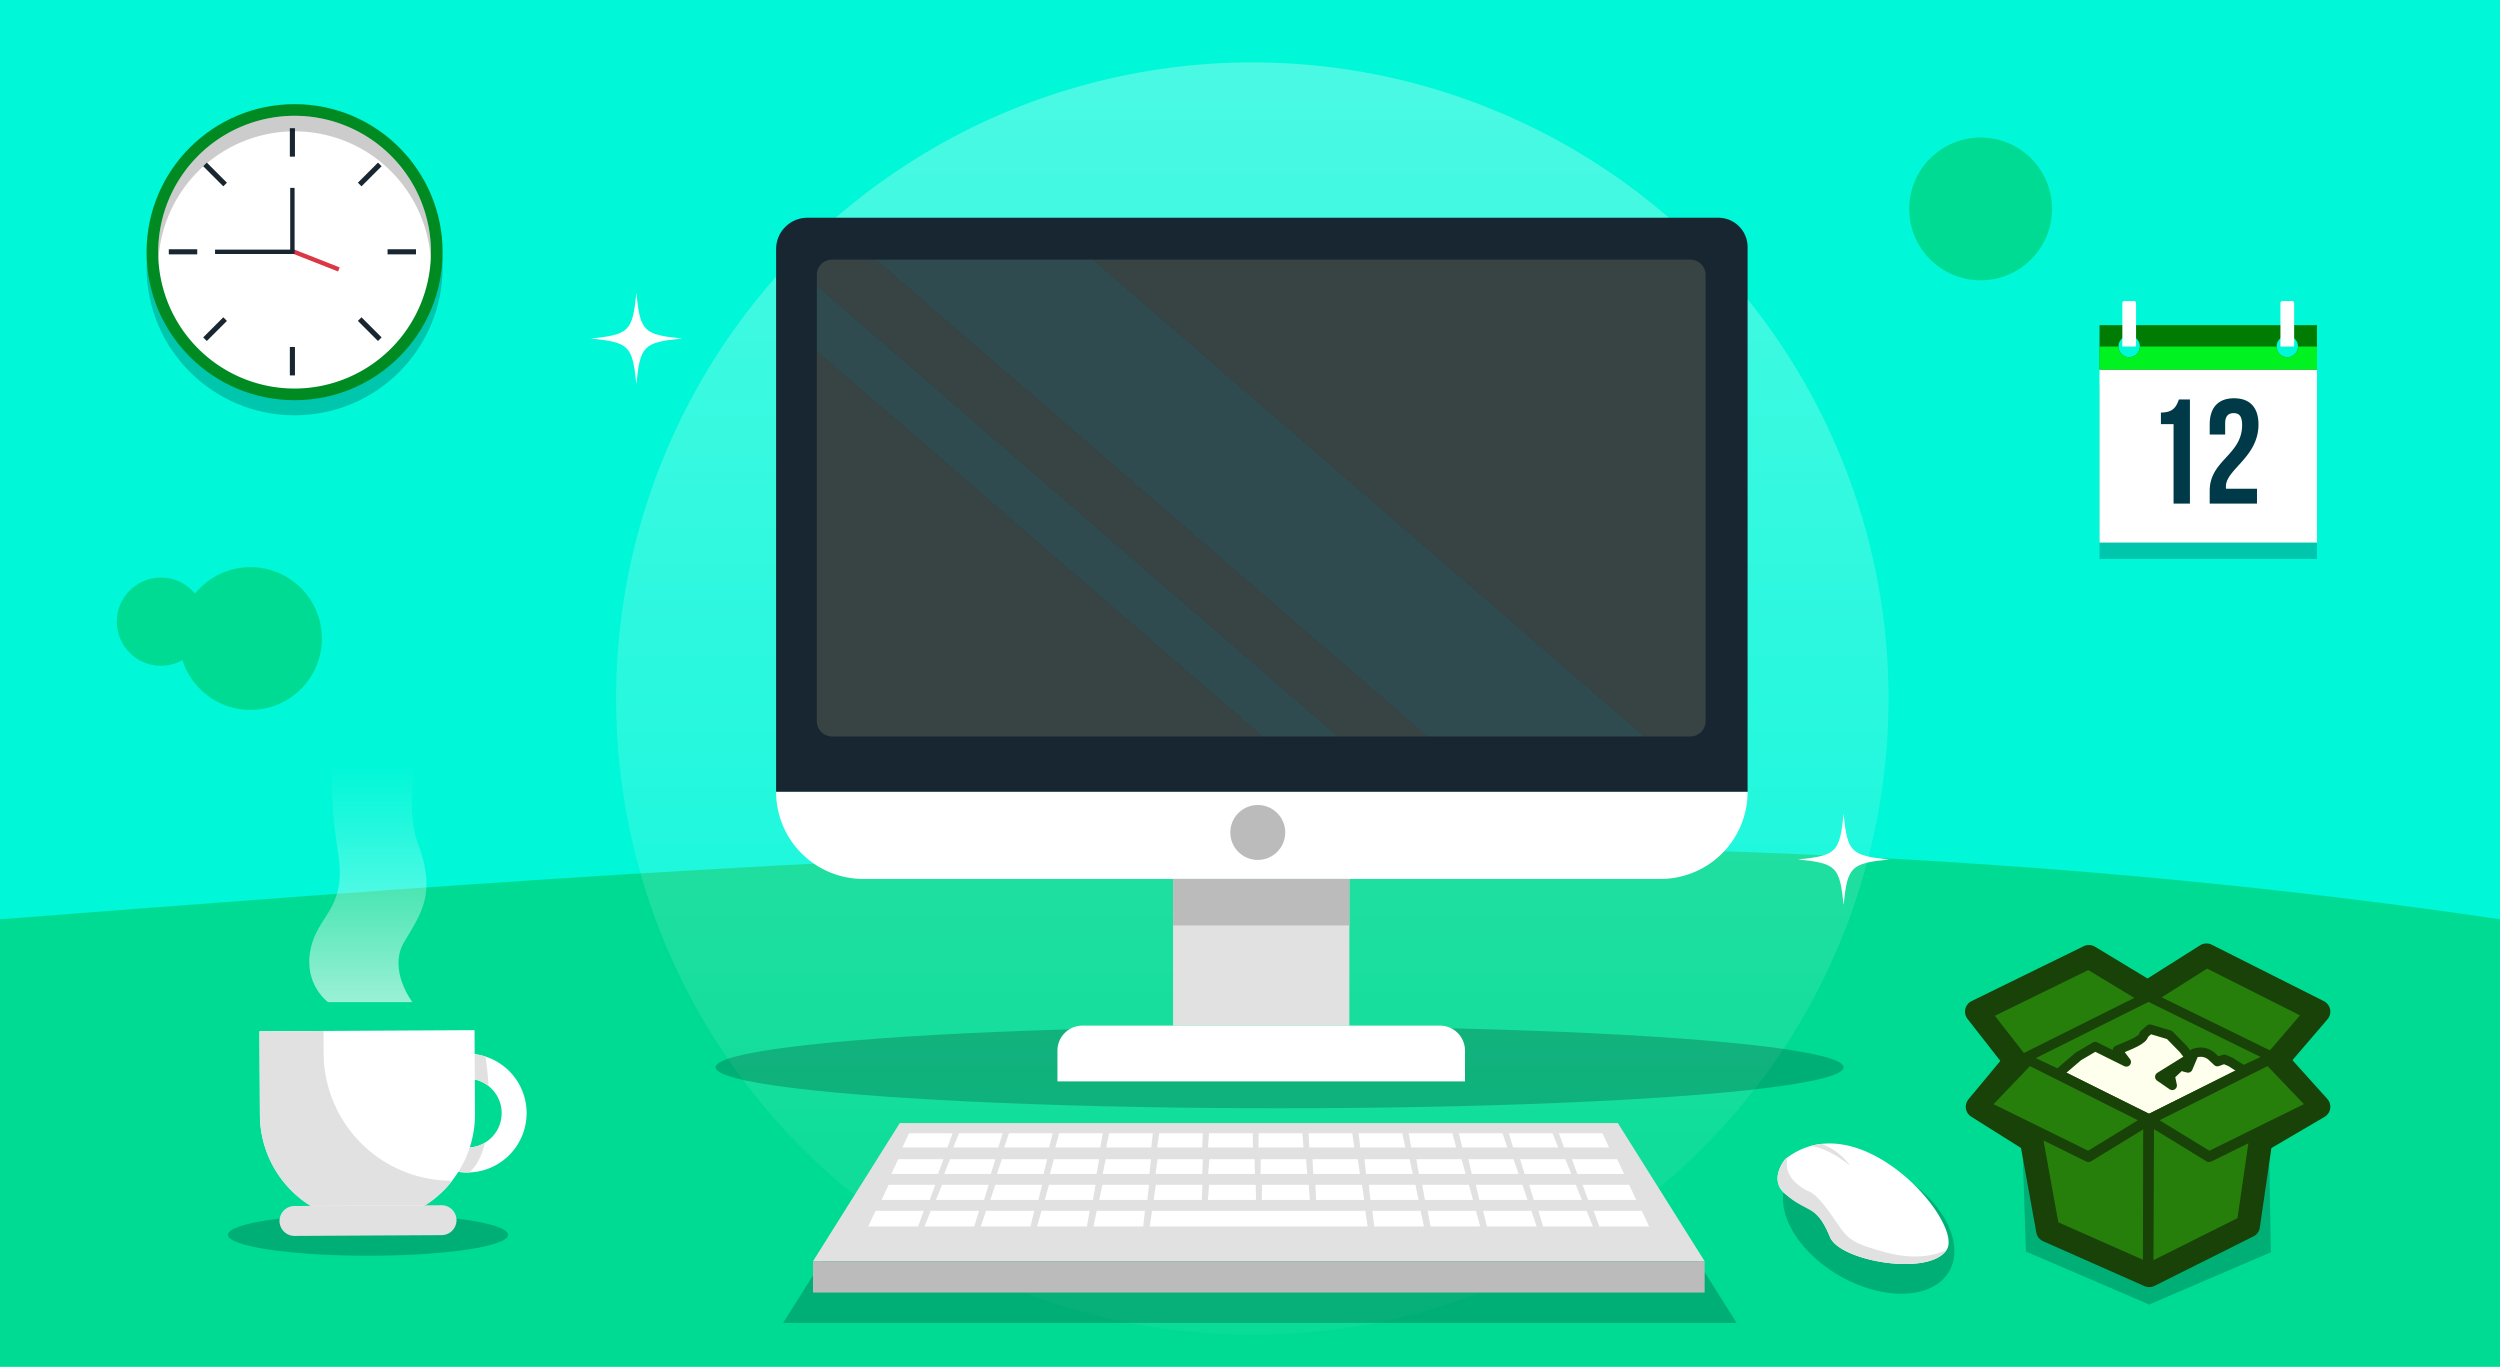 <?xml version="1.0" encoding="UTF-8" standalone="no"?>
<svg
   xmlns:dc="http://purl.org/dc/elements/1.1/"
   xmlns:cc="http://creativecommons.org/ns#"
   xmlns:rdf="http://www.w3.org/1999/02/22-rdf-syntax-ns#"
   xmlns:svg="http://www.w3.org/2000/svg"
   xmlns="http://www.w3.org/2000/svg"
   xmlns:xlink="http://www.w3.org/1999/xlink"
   xmlns:sodipodi="http://sodipodi.sourceforge.net/DTD/sodipodi-0.dtd"
   xmlns:inkscape="http://www.inkscape.org/namespaces/inkscape"
   id="Layer_2"
   data-name="Layer 2"
   viewBox="0 0 1200 656"
   version="1.1"
   sodipodi:docname="video-frame.svg"
   inkscape:version="0.92.4 (5da689c313, 2019-01-14)">
  <sodipodi:namedview
     pagecolor="#ffffff"
     bordercolor="#666666"
     borderopacity="1"
     objecttolerance="10"
     gridtolerance="10"
     guidetolerance="10"
     inkscape:pageopacity="0"
     inkscape:pageshadow="2"
     inkscape:window-width="1920"
     inkscape:window-height="986"
     id="namedview2255"
     showgrid="false"
     inkscape:lockguides="true"
     inkscape:zoom="0.20064155"
     inkscape:cx="-145.56281"
     inkscape:cy="612.02282"
     inkscape:window-x="-11"
     inkscape:window-y="-11"
     inkscape:window-maximized="1"
     inkscape:current-layer="Layer_2" />
  <defs
     id="defs1988">
    <style
       id="style1974">.cls-1{fill:#00bfd8;}.cls-2{fill:#009193;}.cls-3{opacity:0.2;}.cls-17,.cls-4{fill:#fff;}.cls-5{fill:#e1e1e1;}.cls-6{fill:url(#Degradado_sin_nombre_4);}.cls-7{fill:#007cf8;}.cls-8{fill:#003948;}.cls-9{fill:#008bef;}.cls-10{fill:#182632;}.cls-11{fill:#dc3645;}.cls-12{opacity:0.8;fill:url(#Degradado_sin_nombre_4-2);}.cls-13{fill:#bbb;}.cls-14{fill:#384444;}.cls-15{fill:#436867;opacity:0.57;}.cls-16{fill:#f1bc03;}.cls-17{opacity:0.5;}.cls-18{fill:#f68e37;}.cls-19{fill:#faf8a8;}.cls-20{fill:#ffd04d;}.cls-21{fill:#ffd469;}.cls-22{fill:#fcc53a;}.cls-23{fill:#3c3c71;}.cls-24{fill:#eaba42;}.cls-25{fill:#33c8cb;}.cls-26{opacity:0.1;}.cls-27{fill:#00eeed;}.cls-28{opacity:0.11;}</style>
    <linearGradient
       id="Degradado_sin_nombre_4"
       x1="176.648"
       y1="546.724"
       x2="176.648"
       y2="367.08"
       gradientUnits="userSpaceOnUse">
      <stop
         offset="0"
         stop-color="#fff"
         id="stop1976" />
      <stop
         offset="0.216"
         stop-color="#fff"
         stop-opacity="0.763"
         id="stop1978" />
      <stop
         offset="0.604"
         stop-color="#fff"
         stop-opacity="0.356"
         id="stop1980" />
      <stop
         offset="0.874"
         stop-color="#fff"
         stop-opacity="0.1"
         id="stop1982" />
      <stop
         offset="1"
         stop-color="#fff"
         stop-opacity="0"
         id="stop1984" />
    </linearGradient>
    <linearGradient
       id="Degradado_sin_nombre_4-2"
       x1="601.111"
       y1="-994.248"
       x2="601.111"
       y2="729.523"
       xlink:href="#Degradado_sin_nombre_4" />
  </defs>
  <title
     id="title1990">video-frame</title>
  <rect
     class="cls-1"
     width="1200"
     height="656"
     id="rect1992"
     style="fill:#00f7d8;fill-opacity:1" />
  <path
     style="fill:#00db93;fill-opacity:1;stroke:#000000;stroke-width:0;stroke-linecap:butt;stroke-linejoin:miter;stroke-miterlimit:4;stroke-dasharray:none;stroke-opacity:1"
     d="M -1.57e-5,441.26 V 656 H 1200 V 441.26 c -407.53,-60.239 -803.834,-30.675 -1200,0 z"
     id="path6059"
     inkscape:connector-curvature="0"
     sodipodi:nodetypes="ccccc" />
  <ellipse
     class="cls-3"
     cx="176.649"
     cy="592.705"
     rx="67.263"
     ry="10.061"
     id="ellipse1996" />
  <path
     class="cls-4"
     d="M233.067,507.159a28.523,28.523,0,1,0-8.664,55.649c0.3,0,.584-0.011.873-0.019A28.523,28.523,0,0,0,233.067,507.159Zm-0.25,41.289A16.545,16.545,0,1,1,240.8,534.2,16.493,16.493,0,0,1,232.817,548.448Z"
     id="path1998" />
  <path
     class="cls-5"
     d="M224.339,550.839a16.493,16.493,0,0,0,8.478-2.39c-1.426,5.887-3.792,11.025-7.541,14.341-0.289.009-.577,0.017-0.873,0.019a28.522,28.522,0,1,1,8.664-55.649c0.446,3.089,1.093,8.19,1.442,14.144A16.55,16.55,0,1,0,224.339,550.839Z"
     id="path2000" />
  <path
     class="cls-4"
     d="M227.775,494.472l0.216,40.308a51.616,51.616,0,0,1-103.23.554l-0.217-40.308Z"
     id="path2002" />
  <path
     class="cls-5"
     d="M211.991,592.862l-70.607.379a7.2,7.2,0,0,1-7.217-7.14h0a7.2,7.2,0,0,1,7.14-7.216l70.607-.379a7.2,7.2,0,0,1,7.217,7.14h0A7.2,7.2,0,0,1,211.991,592.862Z"
     id="path2004" />
  <path
     class="cls-5"
     d="M217.123,566.74a51.706,51.706,0,0,1-12.941,11.807l-55.143.3a51.64,51.64,0,0,1-24.278-43.509l-0.217-40.308,30.747-.165,0.058,10.765a61.445,61.445,0,0,0,61.774,61.114h0Z"
     id="path2006" />
  <path
     class="cls-6"
     d="M157.46,481.03s-11.851-8.57-8.394-25.359,17.283-19.258,13.332-45.429-5.926-49.873,5.432-63.7h37.034s-12.962,35.183-4.074,58.885,1.053,33.454-6.819,46.787,3.979,28.815,3.979,28.815H157.46Z"
     id="path2008" />
  <rect
     class="cls-3"
     x="1007.775"
     y="185.005"
     width="104.377"
     height="83.269"
     id="rect2010"
     style="opacity:0.2" />
  <rect
     class="cls-4"
     x="1007.775"
     y="177.161"
     width="104.377"
     height="83.269"
     id="rect2012"
     style="fill:#ffffff" />
  <path
     class="cls-7"
     d="m 1007.776,156.053 v 21.368 h 104.372 v -21.368 z m 14.247,15.416 a 5.145,5.145 0 0 1 -5.143,-5.137 v -0.006 a 5.136,5.136 0 0 1 10.273,0 v 0.006 a 5.134,5.134 0 0 1 -5.13,5.137 z m 75.885,0 a 5.139,5.139 0 0 1 -5.137,-5.137 v -0.006 a 5.136,5.136 0 0 1 10.273,0 v 0.006 a 5.135,5.135 0 0 1 -5.136,5.137 z"
     id="path2014"
     style="fill:#007c02;fill-opacity:1"
     inkscape:connector-curvature="0" />
  <path
     class="cls-7"
     d="m 1112.149,166.332 v 11.088 h -104.373 v -11.088 h 9.1 a 5.136,5.136 0 1 0 10.273,0 h 65.618 a 5.136,5.136 0 1 0 10.273,0 h 9.1 z"
     id="path2016"
     style="fill:#00f320;fill-opacity:1"
     inkscape:connector-curvature="0" />
  <path
     class="cls-4"
     d="m 1019.725,144.481 h 4.586 a 1,1 0 0 1 1,1 v 20.7 a 0.151,0.151 0 0 1 -0.151,0.151 h -6.284 a 0.151,0.151 0 0 1 -0.151,-0.151 v -20.7 a 1,1 0 0 1 1,-1 z"
     id="path2018"
     inkscape:connector-curvature="0"
     style="fill:#ffffff" />
  <path
     class="cls-4"
     d="m 1095.615,144.481 h 4.586 a 1,1 0 0 1 1,1 v 20.7 a 0.151,0.151 0 0 1 -0.151,0.151 h -6.288 a 0.151,0.151 0 0 1 -0.151,-0.151 v -20.7 a 1,1 0 0 1 1.004,-1 z"
     id="path2020"
     inkscape:connector-curvature="0"
     style="fill:#ffffff" />
  <path
     class="cls-8"
     d="m 1037.241,198.026 c 6.068,0 7.424,-2.927 8.638,-6.282 h 5.283 v 49.972 h -7.853 v -38.122 h -6.068 z"
     id="path2022"
     inkscape:connector-curvature="0"
     style="fill:#003948" />
  <path
     class="cls-8"
     d="m 1072.148,198.307 c -2.5,0 -4.069,1.356 -4.069,4.926 v 5.354 h -7.424 v -4.85 c 0,-8 4,-12.565 11.707,-12.565 7.707,0 11.708,4.569 11.708,12.565 0,15.705 -15.634,21.559 -15.634,29.769 a 5.419,5.419 0 0 0 0.071,1.071 h 14.849 v 7.139 h -22.7 v -6.139 c 0,-14.706 15.562,-17.133 15.562,-31.553 -10e-4,-4.499 -1.571,-5.717 -4.07,-5.717 z"
     id="path2024"
     inkscape:connector-curvature="0"
     style="fill:#003948" />
  <g
     class="cls-3"
     id="g2028">
    <circle
       cx="141.401"
       cy="128.289"
       r="71.055"
       id="circle2026" />
  </g>
  <circle
     class="cls-9"
     cx="141.401"
     cy="121.043"
     r="71.055"
     id="circle2030"
     style="fill:#008b22;fill-opacity:1" />
  <path
     class="cls-4"
     d="M141.4,186.5a65.455,65.455,0,1,1,65.455-65.455A65.529,65.529,0,0,1,141.4,186.5Z"
     id="path2032" />
  <rect
     class="cls-10"
     x="139.125"
     y="61.539"
     width="2.45"
     height="13.651"
     id="rect2034" />
  <rect
     class="cls-10"
     x="139.125"
     y="166.547"
     width="2.45"
     height="13.651"
     id="rect2036" />
  <rect
     class="cls-10"
     x="81.021"
     y="119.643"
     width="13.651"
     height="2.45"
     id="rect2038" />
  <rect
     class="cls-10"
     x="186.029"
     y="119.643"
     width="13.651"
     height="2.45"
     id="rect2040" />
  <rect
     class="cls-10"
     x="170.651"
     y="82.517"
     width="13.651"
     height="2.45"
     transform="translate(-7.233 150.022) rotate(-45)"
     id="rect2042" />
  <rect
     class="cls-10"
     x="96.399"
     y="156.769"
     width="13.651"
     height="2.45"
     transform="translate(-81.485 119.266) rotate(-45)"
     id="rect2044" />
  <rect
     class="cls-10"
     x="102"
     y="76.917"
     width="2.45"
     height="13.651"
     transform="translate(-28.981 97.518) rotate(-45)"
     id="rect2046" />
  <rect
     class="cls-10"
     x="176.251"
     y="151.168"
     width="2.45"
     height="13.651"
     transform="translate(-59.738 171.756) rotate(-44.997)"
     id="rect2048" />
  <g
     class="cls-3"
     id="g2052">
    <path
       d="M206.855,121.043q0,1.88-.105,3.738a65.456,65.456,0,0,0-130.7,0q-0.105-1.858-.105-3.738A65.455,65.455,0,0,1,206.855,121.043Z"
       id="path2050" />
  </g>
  <rect
     class="cls-11"
     x="150.032"
     y="112.344"
     width="2.1"
     height="24.874"
     transform="translate(-20.375 219.643) rotate(-68.508)"
     id="rect2054" />
  <polygon
     class="cls-10"
     points="141.401 121.918 103.224 121.918 103.224 119.818 139.3 119.818 139.3 90.185 141.401 90.185 141.401 121.918"
     id="polygon2056" />
  <circle
     class="cls-12"
     cx="601.111"
     cy="335.342"
     r="305.387"
     id="circle2058" />
  <ellipse
     class="cls-3"
     cx="614.205"
     cy="512.318"
     rx="270.723"
     ry="19.646"
     id="ellipse2060" />
  <path
     class="cls-10"
     d="M387.556,104.522H824.818a14.023,14.023,0,0,1,14.023,14.023V380.087a0,0,0,0,1,0,0H372.533a0,0,0,0,1,0,0V119.545A15.023,15.023,0,0,1,387.556,104.522Z"
     id="path2062" />
  <path
     class="cls-4"
     d="M797.04,421.888H414.334a41.8,41.8,0,0,1-41.8-41.8H838.842A41.8,41.8,0,0,1,797.04,421.888Z"
     id="path2064" />
  <rect
     class="cls-5"
     x="563.074"
     y="421.888"
     width="84.617"
     height="70.413"
     id="rect2066" />
  <rect
     class="cls-13"
     x="563.074"
     y="421.888"
     width="84.617"
     height="22.321"
     id="rect2068" />
  <path
     class="cls-4"
     d="M519.573,492.3h171.62a12,12,0,0,1,12,12v14.785a0,0,0,0,1,0,0H507.573a0,0,0,0,1,0,0V504.3A12,12,0,0,1,519.573,492.3Z"
     id="path2070" />
  <path
     class="cls-14"
     d="M399.388,124.611a7.326,7.326,0,0,0-7.3,7.305v5.248L642.308,353.5H685.15L420.4,124.611H399.388Z"
     id="path2072" />
  <path
     class="cls-14"
     d="M392.083,217.1V346.2a7.327,7.327,0,0,0,7.3,7.305H606.017L392.083,168.541V217.1Z"
     id="path2074" />
  <path
     class="cls-14"
     d="M811.378,124.611H524.627L789.372,353.5h22.006a7.327,7.327,0,0,0,7.305-7.305V131.916A7.327,7.327,0,0,0,811.378,124.611Z"
     id="path2076" />
  <polygon
     class="cls-15"
     points="505.447 124.611 420.404 124.611 685.15 353.504 710.226 353.504 789.372 353.504 524.627 124.611 505.447 124.611"
     id="polygon2078" />
  <polygon
     class="cls-15"
     points="392.083 168.541 606.017 353.504 642.308 353.504 392.083 137.164 392.083 168.541"
     id="polygon2080" />
  <circle
     class="cls-13"
     cx="603.735"
     cy="399.585"
     r="13.187"
     id="circle2082" />
  <polygon
     class="cls-3"
     points="833.596 635 375.881 635 436.32 539.059 773.157 539.059 833.596 635"
     id="polygon2090" />
  <polygon
     class="cls-5"
     points="818.23 605.404 390.232 605.404 431.912 539.059 776.55 539.059 818.23 605.404"
     id="polygon2092" />
  <rect
     class="cls-13"
     x="390.232"
     y="605.404"
     width="427.998"
     height="15.025"
     id="rect2094" />
  <polygon
     class="cls-4"
     points="454.779 550.771 433.15 550.771 436.32 543.971 457.261 543.971 454.779 550.771"
     id="polygon2096" />
  <polygon
     class="cls-4"
     points="457.579 550.771 460.314 543.971 481.256 543.971 479.208 550.771 457.579 550.771"
     id="polygon2098" />
  <polygon
     class="cls-4"
     points="482.008 550.771 484.308 543.971 505.25 543.971 503.637 550.771 482.008 550.771"
     id="polygon2100" />
  <polygon
     class="cls-4"
     points="506.516 550.771 508.382 543.971 529.324 543.971 528.145 550.771 506.516 550.771"
     id="polygon2102" />
  <polygon
     class="cls-4"
     points="530.972 550.771 532.403 543.971 553.344 543.971 552.601 550.771 530.972 550.771"
     id="polygon2104" />
  <polygon
     class="cls-4"
     points="555.428 550.771 556.423 543.971 577.365 543.971 577.056 550.771 555.428 550.771"
     id="polygon2106" />
  <polygon
     class="cls-4"
     points="579.82 550.771 580.381 543.971 601.322 543.971 601.449 550.771 579.82 550.771"
     id="polygon2108" />
  <polygon
     class="cls-4"
     points="604.058 550.771 604.184 543.971 625.126 543.971 625.687 550.771 604.058 550.771"
     id="polygon2110" />
  <polygon
     class="cls-4"
     points="628.451 550.771 628.142 543.971 649.083 543.971 650.079 550.771 628.451 550.771"
     id="polygon2112" />
  <polygon
     class="cls-4"
     points="652.906 550.771 652.163 543.971 673.104 543.971 674.535 550.771 652.906 550.771"
     id="polygon2114" />
  <polygon
     class="cls-4"
     points="677.362 550.771 676.183 543.971 697.125 543.971 698.99 550.771 677.362 550.771"
     id="polygon2116" />
  <polygon
     class="cls-4"
     points="701.87 550.771 700.257 543.971 721.199 543.971 723.499 550.771 701.87 550.771"
     id="polygon2118" />
  <polygon
     class="cls-4"
     points="726.299 550.771 724.251 543.971 745.193 543.971 747.928 550.771 726.299 550.771"
     id="polygon2120" />
  <polygon
     class="cls-4"
     points="750.728 550.771 772.357 550.771 769.187 543.971 748.246 543.971 750.728 550.771"
     id="polygon2122" />
  <polygon
     class="cls-4"
     points="450.289 563.482 427.865 563.482 431.151 556.431 452.863 556.431 450.289 563.482"
     id="polygon2124" />
  <polygon
     class="cls-4"
     points="453.192 563.482 456.028 556.431 477.739 556.431 475.616 563.482 453.192 563.482"
     id="polygon2126" />
  <polygon
     class="cls-4"
     points="478.52 563.482 480.904 556.431 502.616 556.431 500.943 563.482 478.52 563.482"
     id="polygon2128" />
  <polygon
     class="cls-4"
     points="503.929 563.482 505.863 556.431 527.574 556.431 526.353 563.482 503.929 563.482"
     id="polygon2130" />
  <polygon
     class="cls-4"
     points="529.284 563.482 530.767 556.431 552.478 556.431 551.707 563.482 529.284 563.482"
     id="polygon2132" />
  <polygon
     class="cls-4"
     points="554.638 563.482 555.671 556.431 577.382 556.431 577.062 563.482 554.638 563.482"
     id="polygon2134" />
  <polygon
     class="cls-4"
     points="579.927 563.482 580.509 556.431 602.22 556.431 602.351 563.482 579.927 563.482"
     id="polygon2136" />
  <polygon
     class="cls-4"
     points="605.057 563.482 605.187 556.431 626.899 556.431 627.48 563.482 605.057 563.482"
     id="polygon2138" />
  <polygon
     class="cls-4"
     points="630.346 563.482 630.025 556.431 651.737 556.431 652.77 563.482 630.346 563.482"
     id="polygon2140" />
  <polygon
     class="cls-4"
     points="655.7 563.482 654.93 556.431 676.641 556.431 678.124 563.482 655.7 563.482"
     id="polygon2142" />
  <polygon
     class="cls-4"
     points="681.055 563.482 679.833 556.431 701.545 556.431 703.479 563.482 681.055 563.482"
     id="polygon2144" />
  <polygon
     class="cls-4"
     points="706.464 563.482 704.792 556.431 726.503 556.431 728.888 563.482 706.464 563.482"
     id="polygon2146" />
  <polygon
     class="cls-4"
     points="731.791 563.482 729.668 556.431 751.38 556.431 754.215 563.482 731.791 563.482"
     id="polygon2148" />
  <polygon
     class="cls-4"
     points="757.119 563.482 779.542 563.482 776.256 556.431 754.544 556.431 757.119 563.482"
     id="polygon2150" />
  <polygon
     class="cls-4"
     points="446.263 575.968 423.167 575.968 426.551 568.706 448.914 568.706 446.263 575.968"
     id="polygon2152" />
  <polygon
     class="cls-4"
     points="449.253 575.968 452.173 568.706 474.536 568.706 472.349 575.968 449.253 575.968"
     id="polygon2154" />
  <polygon
     class="cls-4"
     points="475.339 575.968 477.796 568.706 500.158 568.706 498.435 575.968 475.339 575.968"
     id="polygon2156" />
  <polygon
     class="cls-4"
     points="501.51 575.968 503.502 568.706 525.864 568.706 524.606 575.968 501.51 575.968"
     id="polygon2158" />
  <polygon
     class="cls-4"
     points="527.625 575.968 529.152 568.706 551.515 568.706 550.721 575.968 527.625 575.968"
     id="polygon2160" />
  <polygon
     class="cls-4"
     points="553.739 575.968 554.802 568.706 577.165 568.706 576.835 575.968 553.739 575.968"
     id="polygon2162" />
  <polygon
     class="cls-4"
     points="579.786 575.968 580.385 568.706 602.748 568.706 602.882 575.968 579.786 575.968"
     id="polygon2164" />
  <polygon
     class="cls-4"
     points="605.669 575.968 605.804 568.706 628.166 568.706 628.765 575.968 605.669 575.968"
     id="polygon2166" />
  <polygon
     class="cls-4"
     points="631.716 575.968 631.387 568.706 653.749 568.706 654.812 575.968 631.716 575.968"
     id="polygon2168" />
  <polygon
     class="cls-4"
     points="657.831 575.968 657.037 568.706 679.399 568.706 680.927 575.968 657.831 575.968"
     id="polygon2170" />
  <polygon
     class="cls-4"
     points="683.945 575.968 682.687 568.706 705.049 568.706 707.041 575.968 683.945 575.968"
     id="polygon2172" />
  <polygon
     class="cls-4"
     points="710.116 575.968 708.394 568.706 730.756 568.706 733.212 575.968 710.116 575.968"
     id="polygon2174" />
  <polygon
     class="cls-4"
     points="736.203 575.968 734.015 568.706 756.378 568.706 759.299 575.968 736.203 575.968"
     id="polygon2176" />
  <polygon
     class="cls-4"
     points="762.289 575.968 785.385 575.968 782 568.706 759.638 568.706 762.289 575.968"
     id="polygon2178" />
  <polygon
     class="cls-4"
     points="440.659 588.706 416.76 588.706 420.262 581.192 443.402 581.192 440.659 588.706"
     id="polygon2180" />
  <polygon
     class="cls-4"
     points="443.753 588.706 446.775 581.192 469.916 581.192 467.652 588.706 443.753 588.706"
     id="polygon2182" />
  <polygon
     class="cls-4"
     points="470.747 588.706 473.289 581.192 496.429 581.192 494.646 588.706 470.747 588.706"
     id="polygon2184" />
  <polygon
     class="cls-4"
     points="497.829 588.706 499.89 581.192 523.03 581.192 521.728 588.706 497.829 588.706"
     id="polygon2186" />
  <polygon
     class="cls-4"
     points="524.851 588.706 526.432 581.192 549.572 581.192 548.751 588.706 524.851 588.706"
     id="polygon2188" />
  <polygon
     class="cls-4"
     points="655.363 581.192 632.223 581.192 628.89 581.192 605.75 581.192 602.588 581.192 579.448 581.192 552.975 581.192 551.874 588.706 578.828 588.706 602.727 588.706 605.611 588.706 629.51 588.706 632.564 588.706 656.463 588.706 655.363 581.192"
     id="polygon2190" />
  <polygon
     class="cls-4"
     points="659.587 588.706 658.765 581.192 681.906 581.192 683.486 588.706 659.587 588.706"
     id="polygon2192" />
  <polygon
     class="cls-4"
     points="686.61 588.706 685.308 581.192 708.448 581.192 710.509 588.706 686.61 588.706"
     id="polygon2194" />
  <polygon
     class="cls-4"
     points="713.691 588.706 711.909 581.192 735.049 581.192 737.591 588.706 713.691 588.706"
     id="polygon2196" />
  <polygon
     class="cls-4"
     points="740.685 588.706 738.422 581.192 761.562 581.192 764.585 588.706 740.685 588.706"
     id="polygon2198" />
  <polygon
     class="cls-4"
     points="767.679 588.706 791.578 588.706 788.076 581.192 764.936 581.192 767.679 588.706"
     id="polygon2200" />
  <ellipse
     class="cls-3"
     cx="896.963"
     cy="587.918"
     rx="28.196"
     ry="44.634"
     transform="translate(-60.67 1070.754) rotate(-60)"
     id="ellipse2202" />
  <path
     class="cls-4"
     d="M935.164,598.008h-0.013a5.5,5.5,0,0,1-.686,1.789,0.013,0.013,0,0,1-.013.013c-8.084,13.087-51.217,5.609-56.019-5.958-0.417-1.009-.834-1.937-1.224-2.8-5.985-12.858-9.791-9.28-20.3-18a10.178,10.178,0,0,1-1.224-1.17c-0.04-.053-0.094-0.094-0.135-0.148-5.918-6.738,1.359-15.333,1.359-15.333q0.666-.524,1.331-1.009v-0.013a34.022,34.022,0,0,1,10.868-5.3,30.939,30.939,0,0,1,5.138-1C905.009,545.6,937.988,584.707,935.164,598.008Z"
     id="path2204" />
  <path
     class="cls-5"
     d="M934.451,599.811c-8.084,13.087-51.217,5.609-56.019-5.958-0.417-1.009-.834-1.937-1.224-2.8-6.026-12.8-10.114-8.917-20.3-18-0.443-.39-0.847-0.78-1.224-1.17-0.04-.053-0.094-0.094-0.135-0.148-5.918-6.738,1.359-15.333,1.359-15.333q0.666-.524,1.331-1.009c-0.86,2.488-1.681,8.11,5.138,13.571a23.476,23.476,0,0,0,5.313,3.08c1.493,0.645,4.492,2.918,9.845,10.383,8.567,11.93,7.4,13.45,26.4,18.655C923.516,606.186,933.993,600.08,934.451,599.811Z"
     id="path2206" />
  <path
     class="cls-5"
     d="M887.955,559.556c-11-9.128-18.843-9.468-18.843-9.468a30.939,30.939,0,0,1,5.138-1A27.643,27.643,0,0,1,887.955,559.556Z"
     id="path2208" />
  <path
     class="cls-4"
     d="M327.315,162.494c-18.45,1.885-19.977,3.412-21.862,21.862-1.885-18.45-3.412-19.978-21.862-21.862,18.45-1.884,19.977-3.412,21.862-21.862C307.337,159.082,308.865,160.61,327.315,162.494Z"
     id="path2210" />
  <path
     class="cls-4"
     d="M906.79,412.548c-18.45,1.885-19.977,3.412-21.862,21.862-1.885-18.45-3.412-19.978-21.862-21.862,18.45-1.884,19.978-3.412,21.862-21.862C886.813,409.136,888.34,410.663,906.79,412.548Z"
     id="path2212" />
  <path
     style="fill:#00af76;fill-opacity:1;stroke:#194208;stroke-width:0;stroke-linecap:round;stroke-linejoin:round;stroke-miterlimit:4;stroke-dasharray:none;stroke-opacity:1"
     d="m 972.445,600.743 -1.62,-48.794 -18.142,-21.222 14.706,-7.379 -18.563,-37.761 53.833,-12.36 28.216,17.078 28.216,-17.821 53.833,13.102 -20.048,37.39 20.048,8.276 -23.795,18.828 0.891,51.003 -58.402,25.105 z"
     id="path5978-7"
     inkscape:connector-curvature="0"
     sodipodi:nodetypes="ccccccccccccccc" />
  <path
     style="fill:#277f0b;fill-opacity:1;stroke:#194208;stroke-width:11.262;stroke-linecap:round;stroke-linejoin:round;stroke-miterlimit:4;stroke-dasharray:none;stroke-opacity:1"
     d="m 982.982,590.654 -7.797,-43.067 -25.988,-16.336 18.192,-21.905 -18.563,-23.761 53.833,-26.36 28.216,17.078 28.216,-17.821 53.833,27.102 -20.048,23.39 20.048,22.276 -27.845,16.336 -5.94,40.839 -47.522,23.761 z"
     id="path5978"
     inkscape:connector-curvature="0" />
  <path
     style="fill:#ffffed;fill-opacity:1;stroke:#194208;stroke-width:5.068;stroke-linecap:butt;stroke-linejoin:miter;stroke-miterlimit:4;stroke-dasharray:none;stroke-opacity:1"
     d="m 1031.133,606.275 0.263,-68.781 59.855,-29.665 -59.986,-29.403 -59.199,29.534 59.199,29.271 z"
     id="path5980"
     inkscape:connector-curvature="0" />
  <path
     style="fill:#277f0b;fill-opacity:1;stroke:#194208;stroke-width:5.068;stroke-linecap:butt;stroke-linejoin:round;stroke-miterlimit:4;stroke-dasharray:none;stroke-opacity:1"
     d="m 1031.396,537.495 28.963,17.736 49.749,-24.503 -21.162,-22.09 z"
     id="path5982"
     inkscape:connector-curvature="0" />
  <path
     style="fill:#277f0b;fill-opacity:1;stroke:#194208;stroke-width:5.068;stroke-linecap:butt;stroke-linejoin:round;stroke-miterlimit:4;stroke-dasharray:none;stroke-opacity:1"
     d="m 1031.396,537.495 -28.963,17.736 -49.749,-24.503 21.162,-22.09 z"
     id="path5982-8"
     inkscape:connector-curvature="0" />
  <path
     style="fill:#277f0b;fill-opacity:1;stroke:#194208;stroke-width:4.469;stroke-linecap:butt;stroke-linejoin:round;stroke-miterlimit:4;stroke-dasharray:none;stroke-opacity:1"
     d="m 989.819,513.742 7.797,-6.683 8.075,-4.734 5.012,2.506 9.931,4.919 -4.269,-5.662 c 5.762,-2.492 12.682,-4.89 12.716,-7.611 l 2.877,-2.506 9.374,2.784 6.663,6.794 3.268,4.251 -14.592,9.066 6.014,4.148 -1.017,-4.711 5.882,-5.532 1.008,1.447 1.686,0.425 2.987,-7.101 c 2.89,-0.895 5.664,-0.711 8.208,1.333 l 2.905,2.728 3.271,-1.179 3.174,1.374 5.998,3.85 13.551,-6.219 -59.074,-29.003 -59.199,29.534 15.99,7.545 z"
     id="path6022"
     inkscape:connector-curvature="0"
     sodipodi:nodetypes="cccccccccccccccccccccccccccc" />
  <circle
     style="opacity:1;fill:#00db93;fill-opacity:1;stroke:#194208;stroke-width:0;stroke-linecap:round;stroke-linejoin:round;stroke-miterlimit:4;stroke-dasharray:none;stroke-dashoffset:0;stroke-opacity:1"
     id="path6063"
     cx="77.252"
     cy="298.397"
     r="21.182" />
  <circle
     style="opacity:1;fill:#00db93;fill-opacity:1;stroke:#194208;stroke-width:0;stroke-linecap:round;stroke-linejoin:round;stroke-miterlimit:4;stroke-dasharray:none;stroke-dashoffset:0;stroke-opacity:1"
     id="path6065"
     cx="120.239"
     cy="306.496"
     r="34.265" />
  <circle
     style="opacity:1;fill:#00db93;fill-opacity:1;stroke:#194208;stroke-width:0;stroke-linecap:round;stroke-linejoin:round;stroke-miterlimit:4;stroke-dasharray:none;stroke-dashoffset:0;stroke-opacity:1"
     id="path6065-5"
     cx="950.7"
     cy="100.283"
     r="34.265" />
</svg>
